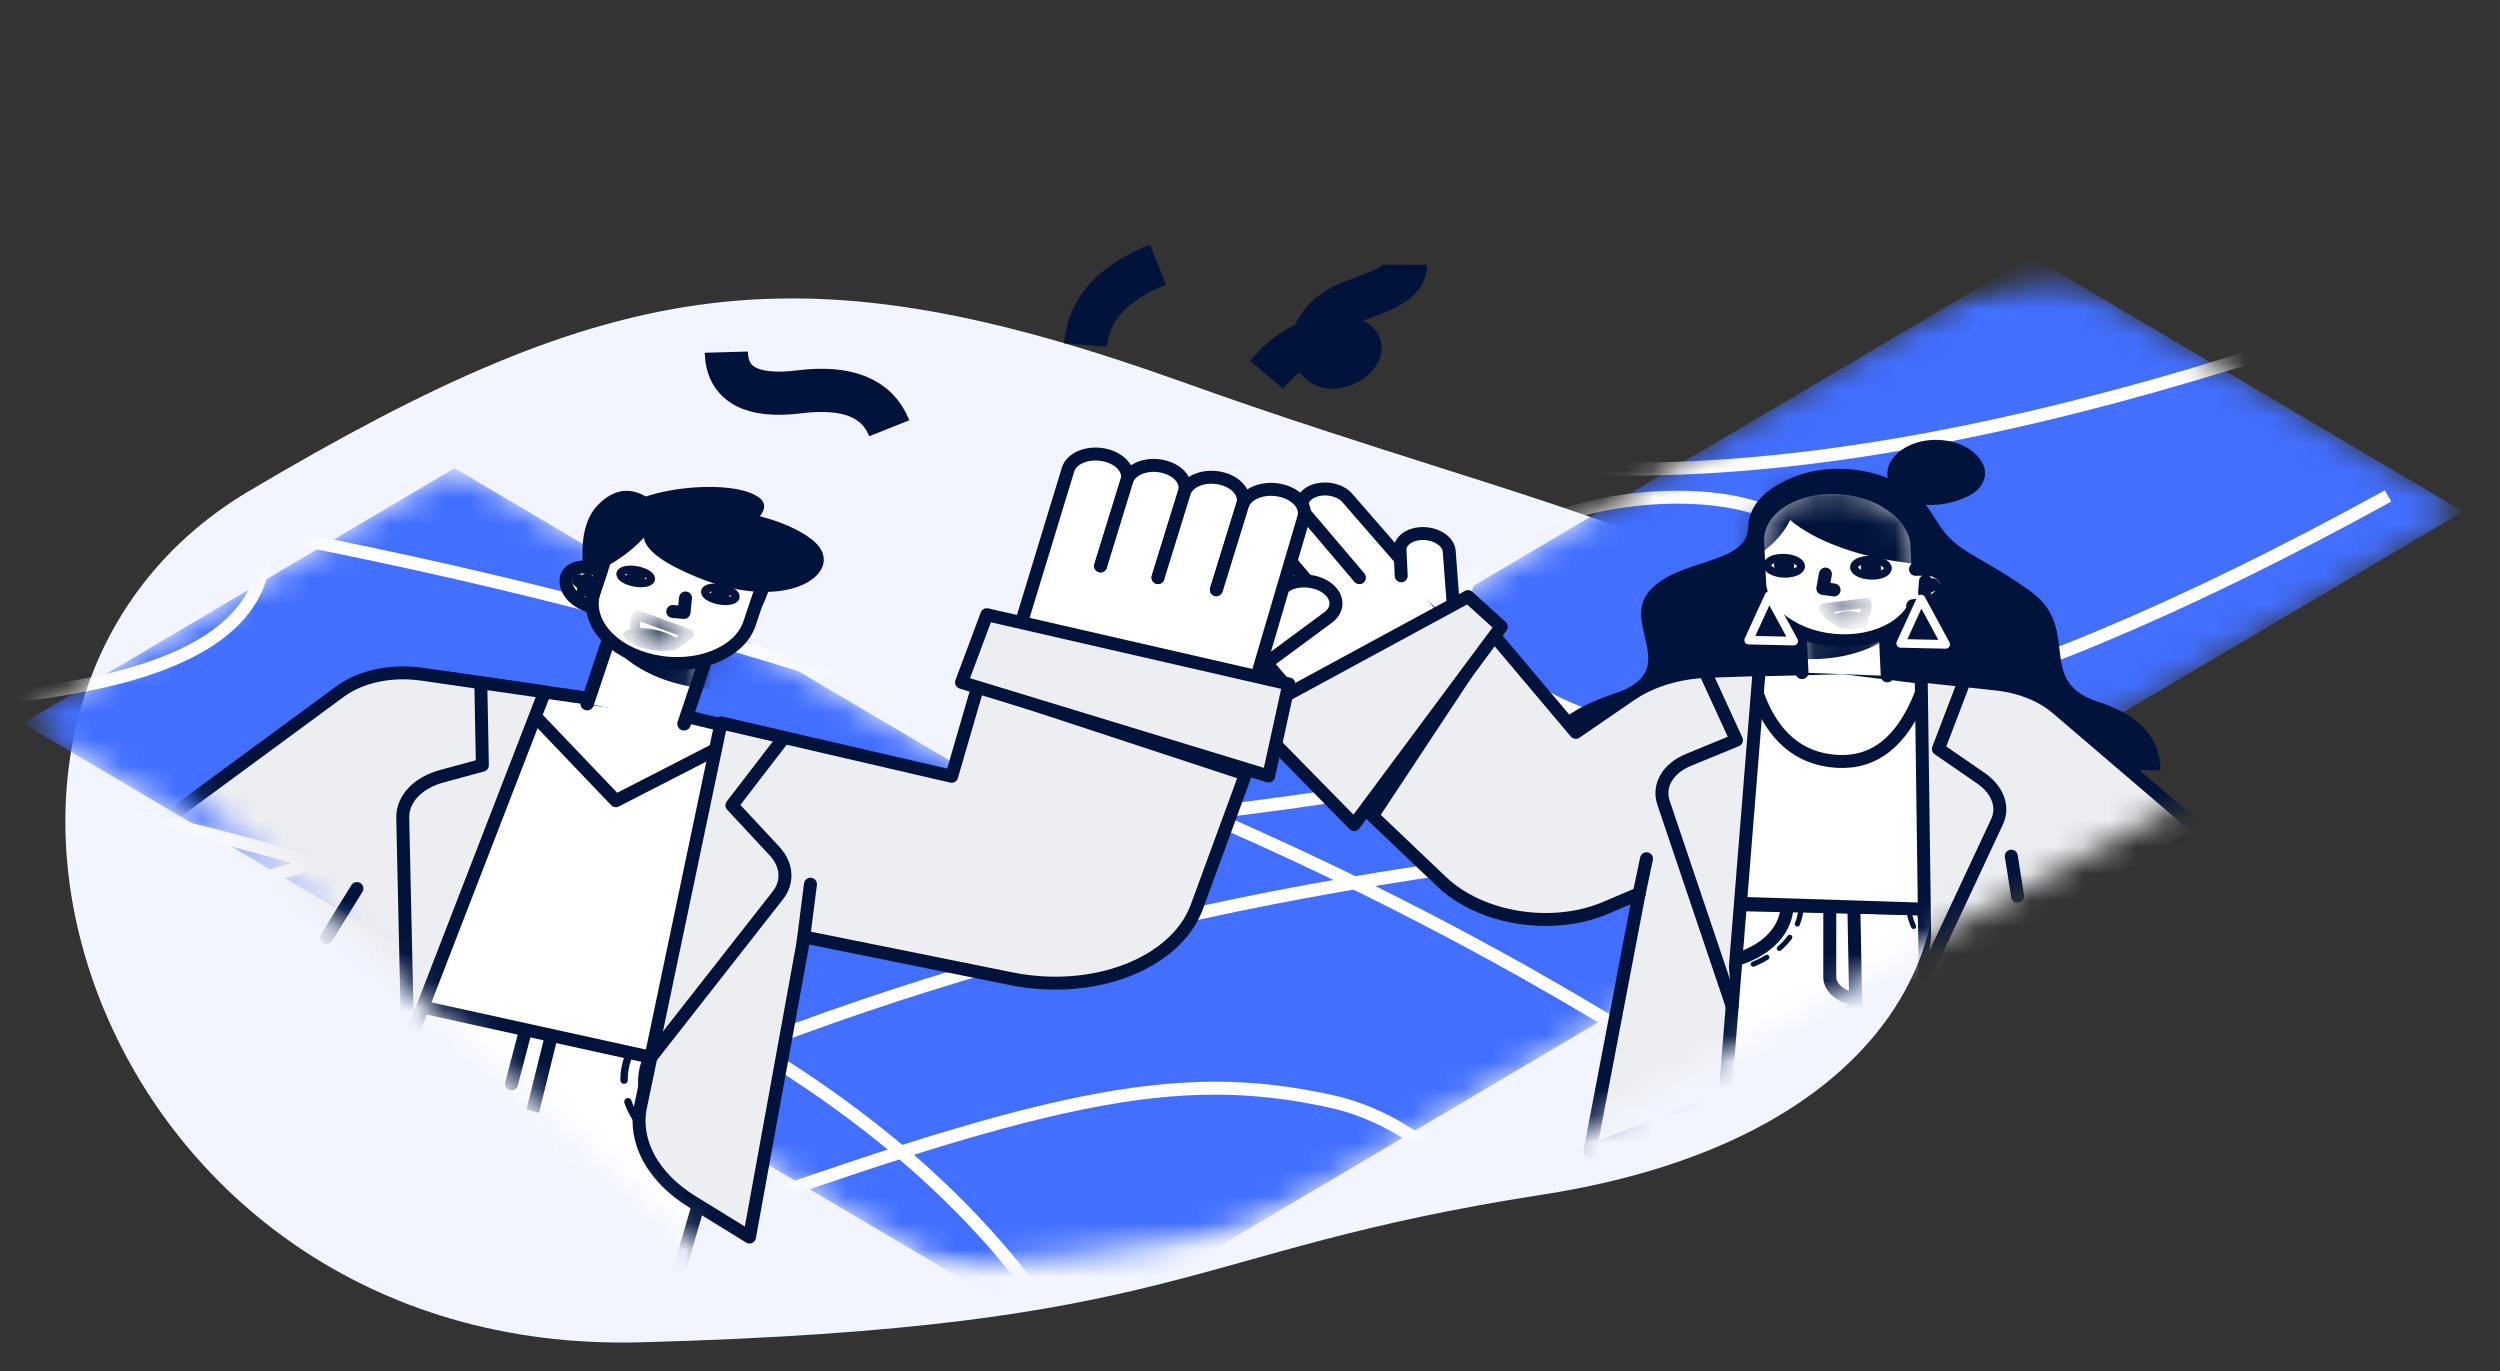 <svg width="93" height="51" viewBox="0 0 93 51" fill="none" xmlns="http://www.w3.org/2000/svg">
<rect x="0" y="0" width="93" height="51" fill="#333333" stroke="none"/>
<path fill-rule="evenodd" clip-rule="evenodd" d="M44.038 14.228C58.305 19.344 66.868 20.252 70.634 27.064C74.4 33.877 70.84 42.355 57.357 44.444C43.874 46.533 44.182 49.383 23.833 49.934C3.483 50.485 -4.422 26.385 9.261 18.268C22.943 10.151 29.771 9.111 44.038 14.228Z" fill="#F2F5FF"/>
<mask id="mask0_412_40578" style="mask-type:alpha" maskUnits="userSpaceOnUse" x="0" y="8" width="93" height="40">
<path d="M49.244 12.18C58.724 15.353 80.039 8.221 85.219 10.51C86.986 11.29 93.66 16.833 91.922 22.035C89.505 29.265 78.645 40.185 63.598 42.361C57.89 43.187 52.457 44.681 46.809 45.672C37.78 47.258 28.155 48.304 15.979 45.319C-3.64 40.51 -4.837 24.844 10.433 16.389C25.703 7.934 33.322 6.851 49.244 12.18Z" fill="white"/>
</mask>
<g mask="url(#mask0_412_40578)">
<mask id="mask1_412_40578" style="mask-type:alpha" maskUnits="userSpaceOnUse" x="0" y="9" width="92" height="41">
<path d="M91.628 19.026L39.528 49.794L23.46 40.306L23.5 40.282L0.842 26.901L16.909 17.413L39.567 30.793L75.561 9.537L91.628 19.026Z" fill="white"/>
</mask>
<g mask="url(#mask1_412_40578)">
<path d="M91.628 19.029L39.528 49.798L23.461 40.309L23.501 40.286L0.842 26.905L16.909 17.416L39.568 30.797L75.561 9.541L91.628 19.029Z" fill="#436FFF"/>
<path d="M36.295 -1.277C36.985 8.43 42.512 14.413 52.877 16.669C63.242 18.925 77.663 16.289 96.14 8.759" stroke="white" stroke-width="0.482"/>
<path d="M42.499 -1.148C44.621 10.292 37.997 16.043 22.627 16.106C-0.428 16.2 16.814 6.218 24.425 10.495C32.035 14.773 30.869 23.672 18.254 29.527C9.843 33.431 0.415 35.275 -10.032 35.06M88.089 31.098C54.145 29.098 26.735 35.696 5.861 50.891" stroke="white" stroke-width="0.482"/>
<path d="M-1.191 29.105C20.916 33.099 34.877 40.599 40.692 51.608" stroke="white" stroke-width="0.482"/>
<path d="M88.837 18.449C73.254 27.015 62.59 29.38 56.846 25.541C48.229 19.785 65.577 15.749 67.803 20.781C70.03 25.813 56.32 29.488 38.274 30.876C26.244 31.801 11.787 36.636 -5.097 45.38M53.561 51.871C51.807 44.067 54.947 39.965 62.981 39.565C71.016 39.166 79.789 41.43 89.301 46.358" stroke="white" stroke-width="0.482"/>
<path d="M88.496 24.211C73.757 32.123 67.053 41.947 68.382 53.681" stroke="white" stroke-width="0.482"/>
<path d="M-0.54 18.098C34.416 23.024 61.369 34.97 80.317 53.936" stroke="white" stroke-width="0.482"/>
<path d="M13.582 -1.748C2.744 -0.67 -1.394 1.96 1.165 6.14C5.005 12.412 19.81 24.426 -1.009 26.027M-1.83 39.91C6.113 47.458 14.883 49.485 24.48 45.991C38.874 40.749 43.712 39.699 49.507 40.968C53.371 41.815 56.712 45.49 59.531 51.995" stroke="white" stroke-width="0.482"/>
</g>
</g>
<mask id="mask2_412_40578" style="mask-type:alpha" maskUnits="userSpaceOnUse" x="6" y="4" width="79" height="51">
<path d="M84.518 28.013L35.702 54.692L24.146 44.745L24.188 44.723L6.228 28.791L18.488 16.473L41.677 4.411L75.938 16.568L84.518 28.013Z" fill="white"/>
</mask>
<g mask="url(#mask2_412_40578)">
<path fill-rule="evenodd" clip-rule="evenodd" d="M73.743 33.859L64.127 33.642L58.6 53.127L64.681 53.242L69.025 37.163L71.72 52.691L77.927 52.592L73.743 33.859Z" fill="white" stroke="#01133B" stroke-width="0.482" stroke-linecap="round" stroke-linejoin="round"/>
<path d="M66.469 33.828C66.42 34.343 66.127 34.821 65.638 35.186C65.149 35.551 64.491 35.783 63.767 35.845L63.557 35.863" stroke="#01133B" stroke-width="0.482" stroke-linecap="round" stroke-linejoin="round"/>
<path d="M66.996 33.821C66.94 34.427 66.597 34.989 66.022 35.42C65.447 35.85 64.673 36.124 63.822 36.199L63.615 36.217" stroke="#01133B" stroke-width="0.19" stroke-linecap="round" stroke-linejoin="round" stroke-dasharray="0.57 0.57"/>
<path d="M71.552 33.963C71.638 34.486 71.967 34.985 72.487 35.382C73.007 35.778 73.689 36.049 74.424 36.152L74.638 36.182" stroke="#01133B" stroke-width="0.482" stroke-linecap="round" stroke-linejoin="round"/>
<path d="M71.019 33.92C71.119 34.536 71.505 35.123 72.116 35.59C72.727 36.058 73.529 36.378 74.394 36.5L74.605 36.53" stroke="#01133B" stroke-width="0.19" stroke-linecap="round" stroke-linejoin="round" stroke-dasharray="0.57 0.57"/>
<path d="M68.967 33.893L69.028 37.159M68.068 33.819L68.067 36.349C68.067 36.522 68.149 36.694 68.299 36.839C68.448 36.984 68.659 37.092 68.897 37.148" stroke="#01133B" stroke-width="0.482" stroke-linecap="round" stroke-linejoin="round"/>
<path fill-rule="evenodd" clip-rule="evenodd" d="M73.356 16.778C72.636 16.22 71.341 16.21 70.62 16.832C70.273 17.13 70.145 17.471 70.235 17.855C69.776 17.682 69.234 17.577 68.583 17.541C66.769 17.439 65.06 18.256 65.028 19.635C64.996 21.014 62.386 20.76 61.339 22.006C60.859 22.579 61.09 23.247 61.233 23.884L61.251 23.969C61.402 24.688 61.391 25.36 60.053 25.801C58.337 26.366 57.364 27.186 57.133 28.262L80.361 28.659C80.379 27.461 79.604 26.608 78.036 26.1C76.793 25.698 76.706 24.96 76.613 24.149L76.6 24.043C76.519 23.35 76.397 22.613 75.528 21.99C73.587 20.602 72.787 20.585 72.073 19.428C71.925 19.189 71.767 18.973 71.593 18.779L71.599 18.779C72.489 18.843 73.224 18.482 73.429 18.332C73.912 17.981 74.075 17.336 73.356 16.778Z" fill="#01133B"/>
<path fill-rule="evenodd" clip-rule="evenodd" d="M75.655 26.28L82.814 32.032L82.249 42.888L77.439 42.547L76.67 33.6L74.134 31.025L74.165 33.902L64.049 33.582L63.483 30.078L59.688 32.659C58.263 33.627 55.919 33.546 54.452 32.477C54.278 32.349 54.121 32.211 53.983 32.064L44.388 21.821L51.686 20.472L58.347 27.761L62.068 25.48C62.596 25.157 63.271 24.972 63.99 24.954L68.578 24.84L73.608 25.461C74.392 25.558 75.118 25.849 75.655 26.28Z" fill="white" stroke="#01133B" stroke-width="0.482" stroke-linecap="round" stroke-linejoin="round"/>
<path fill-rule="evenodd" clip-rule="evenodd" d="M47.947 25.648L43.951 20.948C43.823 20.798 43.782 20.623 43.837 20.46C43.892 20.297 44.037 20.161 44.241 20.08C44.446 20 44.692 19.982 44.927 20.031C45.161 20.08 45.364 20.192 45.492 20.341L47.49 22.692" fill="white"/>
<path d="M47.947 25.648L43.951 20.948C43.823 20.798 43.782 20.623 43.837 20.46C43.892 20.297 44.037 20.161 44.241 20.08C44.446 20 44.692 19.982 44.927 20.031C45.161 20.08 45.364 20.192 45.492 20.341L47.49 22.692" stroke="#01133B" stroke-width="0.482" stroke-linecap="round" stroke-linejoin="round"/>
<path fill-rule="evenodd" clip-rule="evenodd" d="M47.489 22.692L45.492 20.342C45.364 20.192 45.324 20.017 45.378 19.854C45.433 19.692 45.578 19.555 45.782 19.475C45.987 19.394 46.233 19.377 46.468 19.426C46.702 19.475 46.905 19.586 47.032 19.736L49.03 22.086" fill="white"/>
<path d="M47.489 22.692L45.492 20.342C45.364 20.192 45.324 20.017 45.378 19.854C45.433 19.692 45.578 19.555 45.782 19.475C45.987 19.394 46.233 19.377 46.468 19.426C46.702 19.475 46.905 19.586 47.032 19.736L49.03 22.086" stroke="#01133B" stroke-width="0.482" stroke-linecap="round" stroke-linejoin="round"/>
<path fill-rule="evenodd" clip-rule="evenodd" d="M49.03 22.085L47.032 19.735C46.905 19.585 46.864 19.41 46.919 19.247C46.973 19.084 47.119 18.948 47.323 18.867C47.527 18.787 47.774 18.769 48.008 18.818C48.243 18.867 48.446 18.979 48.573 19.128L50.571 21.478" fill="white"/>
<path d="M49.03 22.085L47.032 19.735C46.905 19.585 46.864 19.41 46.919 19.247C46.973 19.084 47.119 18.948 47.323 18.867C47.527 18.787 47.774 18.769 48.008 18.818C48.243 18.867 48.446 18.979 48.573 19.128L50.571 21.478" stroke="#01133B" stroke-width="0.482" stroke-linecap="round" stroke-linejoin="round"/>
<path fill-rule="evenodd" clip-rule="evenodd" d="M50.57 21.485L48.572 19.134C48.509 19.06 48.467 18.979 48.447 18.895C48.428 18.812 48.432 18.727 48.459 18.647C48.486 18.566 48.536 18.491 48.605 18.426C48.675 18.361 48.762 18.307 48.864 18.267C49.069 18.186 49.316 18.168 49.551 18.216C49.787 18.265 49.992 18.376 50.121 18.525L54.446 23.5" fill="white"/>
<path d="M50.57 21.485L48.572 19.134C48.509 19.06 48.467 18.979 48.447 18.895C48.428 18.812 48.432 18.727 48.459 18.647C48.486 18.566 48.536 18.491 48.605 18.426C48.675 18.361 48.762 18.307 48.864 18.267C49.069 18.186 49.316 18.168 49.551 18.216C49.787 18.265 49.992 18.376 50.121 18.525L54.446 23.5" stroke="#01133B" stroke-width="0.482" stroke-linecap="round" stroke-linejoin="round"/>
<path fill-rule="evenodd" clip-rule="evenodd" d="M52.125 21.42L52.08 20.468C52.072 20.298 52.16 20.138 52.325 20.021C52.489 19.905 52.716 19.843 52.956 19.848C53.198 19.853 53.434 19.925 53.612 20.048C53.791 20.171 53.898 20.336 53.911 20.507L54.12 23.278" fill="white"/>
<path d="M52.125 21.42L52.08 20.468C52.072 20.298 52.16 20.138 52.325 20.021C52.489 19.905 52.716 19.843 52.956 19.848C53.198 19.853 53.434 19.925 53.612 20.048C53.791 20.171 53.898 20.336 53.911 20.507L54.12 23.278" stroke="#01133B" stroke-width="0.482" stroke-linecap="round" stroke-linejoin="round"/>
<path fill-rule="evenodd" clip-rule="evenodd" d="M70.206 25.143L70.111 23.126L66.944 23.058L67.035 25.022" fill="white"/>
<path d="M70.206 25.143L70.111 23.126L66.944 23.058L67.035 25.022" stroke="#01133B" stroke-width="0.482" stroke-linecap="round" stroke-linejoin="round"/>
<mask id="mask3_412_40578" style="mask-type:alpha" maskUnits="userSpaceOnUse" x="66" y="23" width="5" height="3">
<path d="M70.11 23.127L66.944 23.058L67.004 24.335C67.018 24.631 67.198 24.919 67.504 25.135C67.811 25.351 68.219 25.477 68.639 25.486C69.059 25.495 69.457 25.387 69.744 25.183C70.031 24.98 70.185 24.7 70.171 24.403L70.11 23.126L70.11 23.127Z" fill="white"/>
</mask>
<g mask="url(#mask3_412_40578)">
<path d="M67.233 24.519C64.925 24.469 62.996 23.206 62.925 21.698C62.854 20.189 64.667 19.006 66.975 19.056C69.283 19.105 71.212 20.369 71.283 21.878C71.354 23.386 69.541 24.569 67.233 24.519Z" fill="#01133B"/>
</g>
<path d="M65.105 19.845C65.04 18.475 66.561 17.398 68.502 17.439C70.444 17.481 72.07 18.626 72.135 19.997L72.188 21.129C72.253 22.499 70.731 23.576 68.79 23.535C66.849 23.493 65.223 22.348 65.158 20.977L65.105 19.845Z" fill="#01133B"/>
<path fill-rule="evenodd" clip-rule="evenodd" d="M65.386 20.161L65.458 21.682C65.513 22.837 66.882 23.801 68.518 23.836C70.153 23.872 71.435 22.964 71.381 21.809L71.309 20.289C71.254 19.134 69.885 18.17 68.249 18.134C66.614 18.099 65.332 19.007 65.386 20.161Z" fill="white" stroke="#01133B" stroke-width="0.482" stroke-linecap="round" stroke-linejoin="round"/>
<mask id="mask4_412_40578" style="mask-type:alpha" maskUnits="userSpaceOnUse" x="65" y="18" width="7" height="6">
<path d="M65.387 20.152L65.45 21.482C65.504 22.637 66.874 23.602 68.51 23.637C70.145 23.672 71.426 22.765 71.372 21.61L71.309 20.279C71.254 19.125 69.884 18.16 68.249 18.125C66.614 18.089 65.332 18.997 65.387 20.152Z" fill="white"/>
</mask>
<g mask="url(#mask4_412_40578)">
<path fill-rule="evenodd" clip-rule="evenodd" d="M66.35 17.008L66.326 17.004C65.649 16.915 63.098 17.306 62.043 18.557C60.986 19.811 61.375 21.431 62.289 21.446C62.829 21.454 63.361 21.398 63.862 21.278C65.211 20.956 66.174 20.228 66.593 19.344C67.495 20.115 69.074 20.671 70.558 20.882C71.37 20.998 71.86 21.075 72.386 21.087C73.45 21.111 72.03 18.321 70.567 16.872C69.547 15.861 67.27 16.355 66.35 17.008Z" fill="#01133B"/>
</g>
<mask id="mask5_412_40578" style="mask-type:alpha" maskUnits="userSpaceOnUse" x="67" y="22" width="3" height="2">
<path d="M69.436 22.43L67.841 22.625C68.055 22.992 68.386 23.147 68.836 23.089C69.286 23.032 69.486 22.812 69.436 22.43Z" fill="white"/>
</mask>
<g mask="url(#mask5_412_40578)">
<path d="M69.436 22.43L67.841 22.625C68.055 22.992 68.386 23.147 68.836 23.089C69.286 23.032 69.486 22.812 69.436 22.43Z" fill="white" stroke="#01133B" stroke-width="0.365" stroke-linecap="round" stroke-linejoin="round"/>
<path d="M68.842 23.432C68.461 23.424 68.146 23.261 68.136 23.069C68.127 22.877 68.428 22.728 68.809 22.736C69.19 22.745 69.506 22.907 69.515 23.099C69.524 23.291 69.222 23.44 68.842 23.432Z" fill="#01133B"/>
</g>
<path d="M67.906 21.355L67.809 21.888L68.228 21.947" stroke="#01133B" stroke-width="0.482" stroke-linecap="round" stroke-linejoin="round"/>
<path d="M69.613 21.416C69.266 21.408 68.979 21.27 68.971 21.107C68.963 20.943 69.239 20.817 69.585 20.824C69.933 20.832 70.22 20.97 70.228 21.134C70.235 21.297 69.96 21.423 69.613 21.416Z" stroke="#01133B" stroke-width="0.293" stroke-linecap="round" stroke-linejoin="round"/>
<path d="M69.614 21.413C69.406 21.409 69.231 21.273 69.223 21.109C69.216 20.946 69.378 20.817 69.586 20.822C69.794 20.826 69.969 20.962 69.977 21.126C69.985 21.289 69.822 21.418 69.614 21.413Z" fill="#01133B"/>
<path d="M66.383 21.342C66.036 21.334 65.749 21.196 65.741 21.032C65.734 20.869 66.008 20.743 66.356 20.75C66.702 20.758 66.99 20.896 66.998 21.059C67.005 21.223 66.73 21.349 66.383 21.342Z" stroke="#01133B" stroke-width="0.293" stroke-linecap="round" stroke-linejoin="round"/>
<path d="M66.383 21.339C66.175 21.335 66 21.199 65.993 21.035C65.985 20.872 66.147 20.743 66.355 20.748C66.564 20.752 66.739 20.888 66.746 21.052C66.754 21.215 66.591 21.344 66.383 21.339Z" fill="#01133B"/>
<path fill-rule="evenodd" clip-rule="evenodd" d="M71.121 21.237L71.597 21.261L71.285 22.491L70.911 22.513L71.121 21.237Z" fill="white"/>
<path fill-rule="evenodd" clip-rule="evenodd" d="M71.256 21.179L71.602 21.17C71.71 21.168 71.82 21.183 71.922 21.214C72.024 21.246 72.116 21.293 72.191 21.352C72.265 21.411 72.321 21.481 72.353 21.556C72.385 21.631 72.392 21.709 72.375 21.784C72.332 21.971 72.209 22.141 72.022 22.272C71.835 22.403 71.592 22.488 71.326 22.516L71.151 22.535" fill="white"/>
<path d="M71.256 21.179L71.602 21.17C71.71 21.168 71.82 21.183 71.922 21.214C72.024 21.246 72.116 21.293 72.191 21.352C72.265 21.411 72.321 21.481 72.353 21.556C72.385 21.631 72.392 21.709 72.375 21.784C72.332 21.971 72.209 22.141 72.022 22.272C71.835 22.403 71.592 22.488 71.326 22.516L71.151 22.535M71.628 21.62L71.595 22.042M71.607 21.886L71.9 21.75" stroke="#01133B" stroke-width="0.482" stroke-linecap="round" stroke-linejoin="round"/>
<path d="M71.464 22.284L70.706 23.934L72.379 23.97L71.464 22.284ZM65.809 22.162L65.051 23.812L66.725 23.849L65.809 22.162L65.809 22.162Z" stroke="white" stroke-width="0.321" stroke-linejoin="round"/>
<path fill-rule="evenodd" clip-rule="evenodd" d="M71.468 25.145L71.669 40.072L75.031 40.065L76.785 34.093L81.874 30.927L76.524 26.351C75.956 25.866 75.157 25.542 74.294 25.449L71.468 25.145Z" fill="#EDEEF2" stroke="#01133B" stroke-width="0.482" stroke-linejoin="round"/>
<path fill-rule="evenodd" clip-rule="evenodd" d="M73.03 25.448L72.109 27.861L73.689 28.949C73.996 29.16 74.215 29.426 74.322 29.713C74.428 30.001 74.417 30.299 74.289 30.572L71.664 36.185" fill="#EDEEF2"/>
<path d="M73.03 25.448L72.109 27.861L73.689 28.949C73.996 29.16 74.215 29.426 74.322 29.713C74.428 30.001 74.417 30.299 74.289 30.572L71.664 36.185M74.82 31.849L75.056 33.341" stroke="#01133B" stroke-width="0.482" stroke-linecap="round" stroke-linejoin="round"/>
<path fill-rule="evenodd" clip-rule="evenodd" d="M65.443 24.908L64.162 40.864L59.146 42.825L60.975 33.243L59.724 33.775C57.747 34.614 55.089 34.19 53.632 32.803L47.088 26.575L54.577 22.453L58.619 27.244L60.663 25.842C61.428 25.317 62.447 25.009 63.543 24.972L65.443 24.908Z" fill="#EDEEF2" stroke="#01133B" stroke-width="0.482" stroke-linejoin="round"/>
<path fill-rule="evenodd" clip-rule="evenodd" d="M63.412 24.956L64.596 27.535L62.815 28.266C62.437 28.421 62.145 28.658 61.978 28.944C61.811 29.231 61.779 29.552 61.884 29.865L64.436 37.428" fill="#EDEEF2"/>
<path d="M63.412 24.956L64.596 27.535L62.815 28.266C62.437 28.421 62.145 28.658 61.978 28.944C61.811 29.231 61.779 29.552 61.884 29.865L64.436 37.428" stroke="#01133B" stroke-width="0.482" stroke-linecap="round" stroke-linejoin="round"/>
<path fill-rule="evenodd" clip-rule="evenodd" d="M46.414 26.638L54.611 22.193L55.846 23.312L50.373 30.675L46.414 26.638Z" fill="#EDEEF2" stroke="#01133B" stroke-width="0.482" stroke-linejoin="round"/>
<path fill-rule="evenodd" clip-rule="evenodd" d="M51.216 30.536L51.081 30.423L50.724 30.126L55.553 23.687L55.679 23.786L51.216 30.536Z" fill="#01133B"/>
<path d="M61.25 31.944L60.977 33.241M65.378 25.827C65.952 27.403 66.935 28.235 68.327 28.322C69.72 28.409 70.76 27.585 71.448 25.848" stroke="#01133B" stroke-width="0.482" stroke-linecap="round" stroke-linejoin="round"/>
<path fill-rule="evenodd" clip-rule="evenodd" d="M27.483 39.688L13.401 36.881L10.53 44.25L25.18 47.547L27.483 39.688Z" fill="white" stroke="#01133B" stroke-width="0.482" stroke-linecap="round" stroke-linejoin="round"/>
<path d="M19.538 38.374L19.027 40.32M24.091 39.56C23.878 40.181 23.967 40.847 24.346 41.454C24.725 42.061 25.372 42.575 26.184 42.914L26.365 42.99" stroke="#01133B" stroke-width="0.482" stroke-linecap="round" stroke-linejoin="round"/>
<path d="M23.348 39.377C22.838 40.855 23.832 42.453 25.767 43.264L25.945 43.339" stroke="#01133B" stroke-width="0.275" stroke-linecap="round" stroke-linejoin="round" stroke-dasharray="0.82 0.82"/>
<path d="M20.497 38.59L19.816 41.338" stroke="#01133B" stroke-width="0.482" stroke-linejoin="round"/>
<path fill-rule="evenodd" clip-rule="evenodd" d="M0.297 37.136L8.172 39.127L12.297 36.71L27.541 40.063L29.572 34.674L37.168 36.121C40.471 36.75 43.704 35.398 44.389 33.102L44.392 33.093L47.871 21.294L39.028 20.064L36.044 29.165L23.931 26.269L16.59 25.214C16.002 25.13 15.402 25.154 14.851 25.286C14.301 25.417 13.818 25.65 13.45 25.962L0.297 37.136Z" fill="white" stroke="#01133B" stroke-width="0.482" stroke-linecap="round" stroke-linejoin="round"/>
<path fill-rule="evenodd" clip-rule="evenodd" d="M37.823 23.729L39.731 17.468C39.792 17.267 39.967 17.095 40.215 16.992C40.464 16.889 40.767 16.863 41.058 16.919L41.061 16.92C41.205 16.948 41.341 16.995 41.462 17.06C41.584 17.124 41.687 17.204 41.767 17.295C41.847 17.385 41.902 17.485 41.928 17.588C41.955 17.692 41.953 17.796 41.922 17.896L41.921 17.897L40.942 21.052" fill="white"/>
<path d="M37.823 23.729L39.731 17.468C39.792 17.267 39.967 17.095 40.215 16.992C40.464 16.889 40.767 16.863 41.058 16.919L41.061 16.92C41.205 16.948 41.341 16.995 41.462 17.06C41.584 17.124 41.687 17.204 41.767 17.295C41.847 17.385 41.902 17.485 41.928 17.588C41.955 17.692 41.953 17.796 41.922 17.896L41.921 17.897L40.942 21.052" stroke="#01133B" stroke-width="0.482" stroke-linecap="round" stroke-linejoin="round"/>
<path fill-rule="evenodd" clip-rule="evenodd" d="M46.639 22.661L47.758 21.836C47.955 21.69 48.231 21.61 48.525 21.612C48.82 21.614 49.108 21.699 49.328 21.848L49.331 21.85C49.551 22 49.683 22.202 49.697 22.411C49.712 22.621 49.609 22.82 49.411 22.967L46.532 25.091" fill="white"/>
<path d="M46.639 22.661L47.758 21.836C47.955 21.69 48.231 21.61 48.525 21.612C48.82 21.614 49.108 21.699 49.328 21.848L49.331 21.85C49.551 22 49.683 22.202 49.697 22.411C49.712 22.621 49.609 22.82 49.411 22.967L46.532 25.091" stroke="#01133B" stroke-width="0.482" stroke-linecap="round" stroke-linejoin="round"/>
<path fill-rule="evenodd" clip-rule="evenodd" d="M40.943 21.054L41.922 17.872C41.952 17.774 42.01 17.683 42.091 17.604C42.173 17.524 42.277 17.458 42.398 17.409C42.519 17.36 42.654 17.328 42.795 17.317C42.936 17.306 43.081 17.314 43.221 17.343C43.506 17.4 43.754 17.533 43.911 17.713C44.068 17.893 44.122 18.105 44.061 18.303L43.078 21.482" fill="white"/>
<path d="M40.943 21.054L41.922 17.872C41.952 17.774 42.01 17.683 42.091 17.604C42.173 17.524 42.277 17.458 42.398 17.409C42.519 17.36 42.654 17.328 42.795 17.317C42.936 17.306 43.081 17.314 43.221 17.343C43.506 17.4 43.754 17.533 43.911 17.713C44.068 17.893 44.122 18.105 44.061 18.303L43.078 21.482" stroke="#01133B" stroke-width="0.482" stroke-linecap="round" stroke-linejoin="round"/>
<path fill-rule="evenodd" clip-rule="evenodd" d="M43.079 21.486L44.058 18.319C44.088 18.22 44.147 18.128 44.23 18.047C44.313 17.967 44.419 17.9 44.542 17.85C44.664 17.8 44.801 17.769 44.945 17.758C45.088 17.747 45.235 17.756 45.377 17.785C45.666 17.844 45.918 17.98 46.077 18.163C46.237 18.346 46.291 18.562 46.229 18.764L45.248 21.937" fill="white"/>
<path d="M43.079 21.486L44.058 18.319C44.088 18.22 44.147 18.128 44.23 18.047C44.313 17.967 44.419 17.9 44.542 17.85C44.664 17.8 44.801 17.769 44.945 17.758C45.088 17.747 45.235 17.756 45.377 17.785C45.666 17.844 45.918 17.98 46.077 18.163C46.237 18.346 46.291 18.562 46.229 18.764L45.248 21.937" stroke="#01133B" stroke-width="0.482" stroke-linecap="round" stroke-linejoin="round"/>
<path fill-rule="evenodd" clip-rule="evenodd" d="M45.251 21.94L46.221 18.799C46.285 18.59 46.466 18.414 46.724 18.308C46.981 18.202 47.294 18.175 47.594 18.234L47.599 18.235C47.901 18.295 48.164 18.435 48.333 18.625C48.502 18.815 48.561 19.04 48.499 19.251L46.528 25.941" fill="white"/>
<path d="M45.251 21.94L46.221 18.799C46.285 18.59 46.466 18.414 46.724 18.308C46.981 18.202 47.294 18.175 47.594 18.234L47.599 18.235C47.901 18.295 48.164 18.435 48.333 18.625C48.502 18.815 48.561 19.04 48.499 19.251L46.528 25.941" stroke="#01133B" stroke-width="0.482" stroke-linecap="round" stroke-linejoin="round"/>
<path fill-rule="evenodd" clip-rule="evenodd" d="M20.262 25.738L13.514 43.178L-0.87 35.668L12.654 25.722C13.032 25.444 13.507 25.24 14.037 25.128C14.568 25.016 15.137 25 15.696 25.08L20.262 25.738Z" fill="#EDEEF2" stroke="#01133B" stroke-width="0.482" stroke-linejoin="round"/>
<path fill-rule="evenodd" clip-rule="evenodd" d="M17.886 25.404L17.944 28.466L16.437 28.875C15.998 28.994 15.626 29.204 15.367 29.479C15.109 29.754 14.975 30.081 14.982 30.421L15.14 37.59" fill="#EDEEF2"/>
<path d="M17.886 25.404L17.944 28.466L16.437 28.875C15.998 28.994 15.626 29.204 15.367 29.479C15.109 29.754 14.975 30.081 14.982 30.421L15.14 37.59" stroke="#01133B" stroke-width="0.482" stroke-linejoin="round"/>
<path d="M13.277 33.052L12.15 34.874" stroke="#01133B" stroke-width="0.482" stroke-linecap="round" stroke-linejoin="round"/>
<path fill-rule="evenodd" clip-rule="evenodd" d="M26.824 26.89L23.829 41.16C23.695 41.796 23.801 42.457 24.136 43.077C24.471 43.697 25.023 44.255 25.739 44.697L27.882 46.017L29.913 34.853L37.624 36.41C40.693 37.03 43.75 35.842 44.525 33.73L47.58 25.403L37.093 23.067L35.402 28.878L26.824 26.89Z" fill="#EDEEF2" stroke="#01133B" stroke-width="0.482" stroke-linejoin="round"/>
<path d="M30.15 32.892L29.875 35.042M29.156 27.448L27.227 29.958L28.804 31.651C29.038 31.902 29.174 32.19 29.197 32.482C29.22 32.775 29.129 33.061 28.934 33.31L24.152 39.411" stroke="#01133B" stroke-width="0.482" stroke-linecap="round" stroke-linejoin="round"/>
<path fill-rule="evenodd" clip-rule="evenodd" d="M36.71 22.867L35.769 25.384L47.195 28.87L47.946 25.444L36.71 22.867Z" fill="#EDEEF2" stroke="#01133B" stroke-width="0.482" stroke-linejoin="round"/>
<path fill-rule="evenodd" clip-rule="evenodd" d="M36.313 25.756L46.21 29.013L46.398 28.665L36.337 25.566L36.313 25.756Z" fill="#01133B"/>
<path d="M19.927 26.664L22.909 29.787L26.597 27.895" stroke="#01133B" stroke-width="0.482" stroke-linecap="round" stroke-linejoin="round"/>
<path fill-rule="evenodd" clip-rule="evenodd" d="M21.842 26.174L22.758 23.443L26.363 24.195L25.447 26.925" fill="white"/>
<path d="M21.842 26.174L22.758 23.443L26.363 24.195L25.447 26.925" stroke="#01133B" stroke-width="0.503" stroke-linecap="round" stroke-linejoin="round"/>
<mask id="mask6_412_40578" style="mask-type:alpha" maskUnits="userSpaceOnUse" x="21" y="23" width="6" height="5">
<path d="M22.759 23.439L26.364 24.191L25.51 26.735C25.278 27.426 24.283 27.818 23.287 27.611C22.292 27.403 21.673 26.675 21.905 25.984L22.759 23.439Z" fill="white"/>
</mask>
<g mask="url(#mask6_412_40578)">
<path d="M25.521 25.509C27.77 25.978 29.987 25.187 30.472 23.741C30.957 22.296 29.528 20.744 27.279 20.275C25.03 19.806 22.813 20.597 22.328 22.043C21.843 23.488 23.273 25.04 25.521 25.509Z" fill="#01133B"/>
</g>
<path fill-rule="evenodd" clip-rule="evenodd" d="M26.399 18.466C28.159 18.833 29.253 20.121 28.843 21.342C28.833 21.37 28.823 21.398 28.812 21.426L28.455 22.33C27.977 23.54 26.202 24.206 24.437 23.838C22.691 23.473 21.606 22.196 22.012 20.984L22.318 20.073C22.744 18.805 24.571 18.085 26.399 18.466Z" fill="#01133B"/>
<path fill-rule="evenodd" clip-rule="evenodd" d="M28.371 21.738L27.882 23.195C27.51 24.301 25.917 24.928 24.324 24.596C22.73 24.264 21.739 23.098 22.11 21.991L22.599 20.535C22.971 19.428 24.564 18.801 26.157 19.133C27.751 19.466 28.742 20.632 28.371 21.738Z" fill="white" stroke="#01133B" stroke-width="0.482" stroke-linecap="round" stroke-linejoin="round"/>
<path fill-rule="evenodd" clip-rule="evenodd" d="M24.236 18.608C23.523 18.087 22.856 18.149 22.234 18.793C21.775 19.267 21.457 20.22 21.828 21.97C21.844 22.043 22.239 21.244 22.338 21.194C23.085 20.813 23.692 20.337 24.16 19.767C24.689 19.121 24.715 18.735 24.236 18.608Z" fill="#01133B"/>
<path fill-rule="evenodd" clip-rule="evenodd" d="M22.363 21.245L22.04 21.139C21.939 21.106 21.829 21.089 21.721 21.09C21.612 21.091 21.507 21.11 21.413 21.145C21.319 21.179 21.239 21.229 21.18 21.291C21.12 21.352 21.082 21.424 21.068 21.499C21.035 21.688 21.083 21.883 21.208 22.059C21.332 22.235 21.527 22.383 21.767 22.485L21.924 22.552L22.363 21.245Z" fill="white" stroke="#01133B" stroke-width="0.482" stroke-linecap="round" stroke-linejoin="round"/>
<path d="M21.838 21.556L21.701 21.963M21.752 21.811L21.529 21.601M25.501 22.245L25.447 22.783L25.025 22.747" stroke="#01133B" stroke-width="0.482" stroke-linecap="round" stroke-linejoin="round"/>
<path d="M23.572 21.67C23.886 21.735 24.175 21.687 24.217 21.562C24.259 21.437 24.038 21.282 23.725 21.217C23.411 21.151 23.122 21.2 23.08 21.325C23.038 21.45 23.259 21.604 23.572 21.67Z" stroke="#01133B" stroke-width="0.293" stroke-linecap="round" stroke-linejoin="round"/>
<path d="M23.572 21.674C23.76 21.713 23.947 21.644 23.989 21.518C24.031 21.393 23.913 21.26 23.724 21.221C23.536 21.181 23.349 21.251 23.307 21.376C23.265 21.502 23.384 21.635 23.572 21.674Z" fill="#01133B"/>
<path d="M26.721 22.334C27.035 22.399 27.323 22.351 27.365 22.226C27.407 22.101 27.187 21.946 26.873 21.881C26.559 21.815 26.27 21.864 26.229 21.989C26.186 22.114 26.407 22.268 26.721 22.334Z" stroke="#01133B" stroke-width="0.293" stroke-linecap="round" stroke-linejoin="round"/>
<path d="M26.721 22.334C26.909 22.373 27.096 22.304 27.138 22.179C27.18 22.053 27.061 21.92 26.873 21.881C26.684 21.842 26.498 21.911 26.456 22.037C26.414 22.162 26.532 22.295 26.721 22.334Z" fill="#01133B"/>
<path fill-rule="evenodd" clip-rule="evenodd" d="M25.194 18.801C27.556 18.902 29.222 19.322 30.191 20.061C31.645 21.169 29.442 22.925 25.909 21.464C23.553 20.49 23.315 19.602 25.194 18.801Z" fill="#01133B"/>
<path fill-rule="evenodd" clip-rule="evenodd" d="M23.439 18.813C23.863 18.257 26.781 17.798 28.036 18.389C28.871 18.783 28.37 19.44 26.531 20.361C24.187 19.7 23.156 19.184 23.439 18.813Z" fill="#01133B"/>
<mask id="mask7_412_40578" style="mask-type:alpha" maskUnits="userSpaceOnUse" x="23" y="22" width="3" height="2">
<path d="M23.704 22.879L25.633 23.586C25.234 23.984 24.763 24.082 24.22 23.879C23.676 23.677 23.504 23.343 23.704 22.879Z" fill="white"/>
</mask>
<g mask="url(#mask7_412_40578)">
<path d="M23.704 22.879L25.633 23.586C25.234 23.984 24.763 24.082 24.22 23.879C23.676 23.677 23.505 23.343 23.704 22.879Z" fill="white" stroke="#01133B" stroke-width="0.365" stroke-linecap="round" stroke-linejoin="round"/>
<path d="M24.125 24.158C24.708 24.279 25.236 24.214 25.304 24.012C25.372 23.809 24.955 23.547 24.372 23.425C23.789 23.304 23.261 23.369 23.193 23.572C23.125 23.774 23.543 24.036 24.125 24.158Z" fill="#01133B"/>
</g>
</g>
<path d="M47.118 13.936C47.987 12.913 48.933 12.454 49.956 12.559C51.492 12.718 49.866 14.11 49.114 13.504C48.362 12.899 49.058 11.682 50.277 11.233C51.497 10.784 52.283 10.512 52.283 9.848M40.382 12.835C40.486 11.518 41.384 10.522 43.076 9.848M27.018 13.1C27.052 14.306 27.959 14.798 29.739 14.576C31.518 14.354 32.633 14.805 33.081 15.931" stroke="#01133B" stroke-width="1.606" stroke-linejoin="round"/>
</svg>
